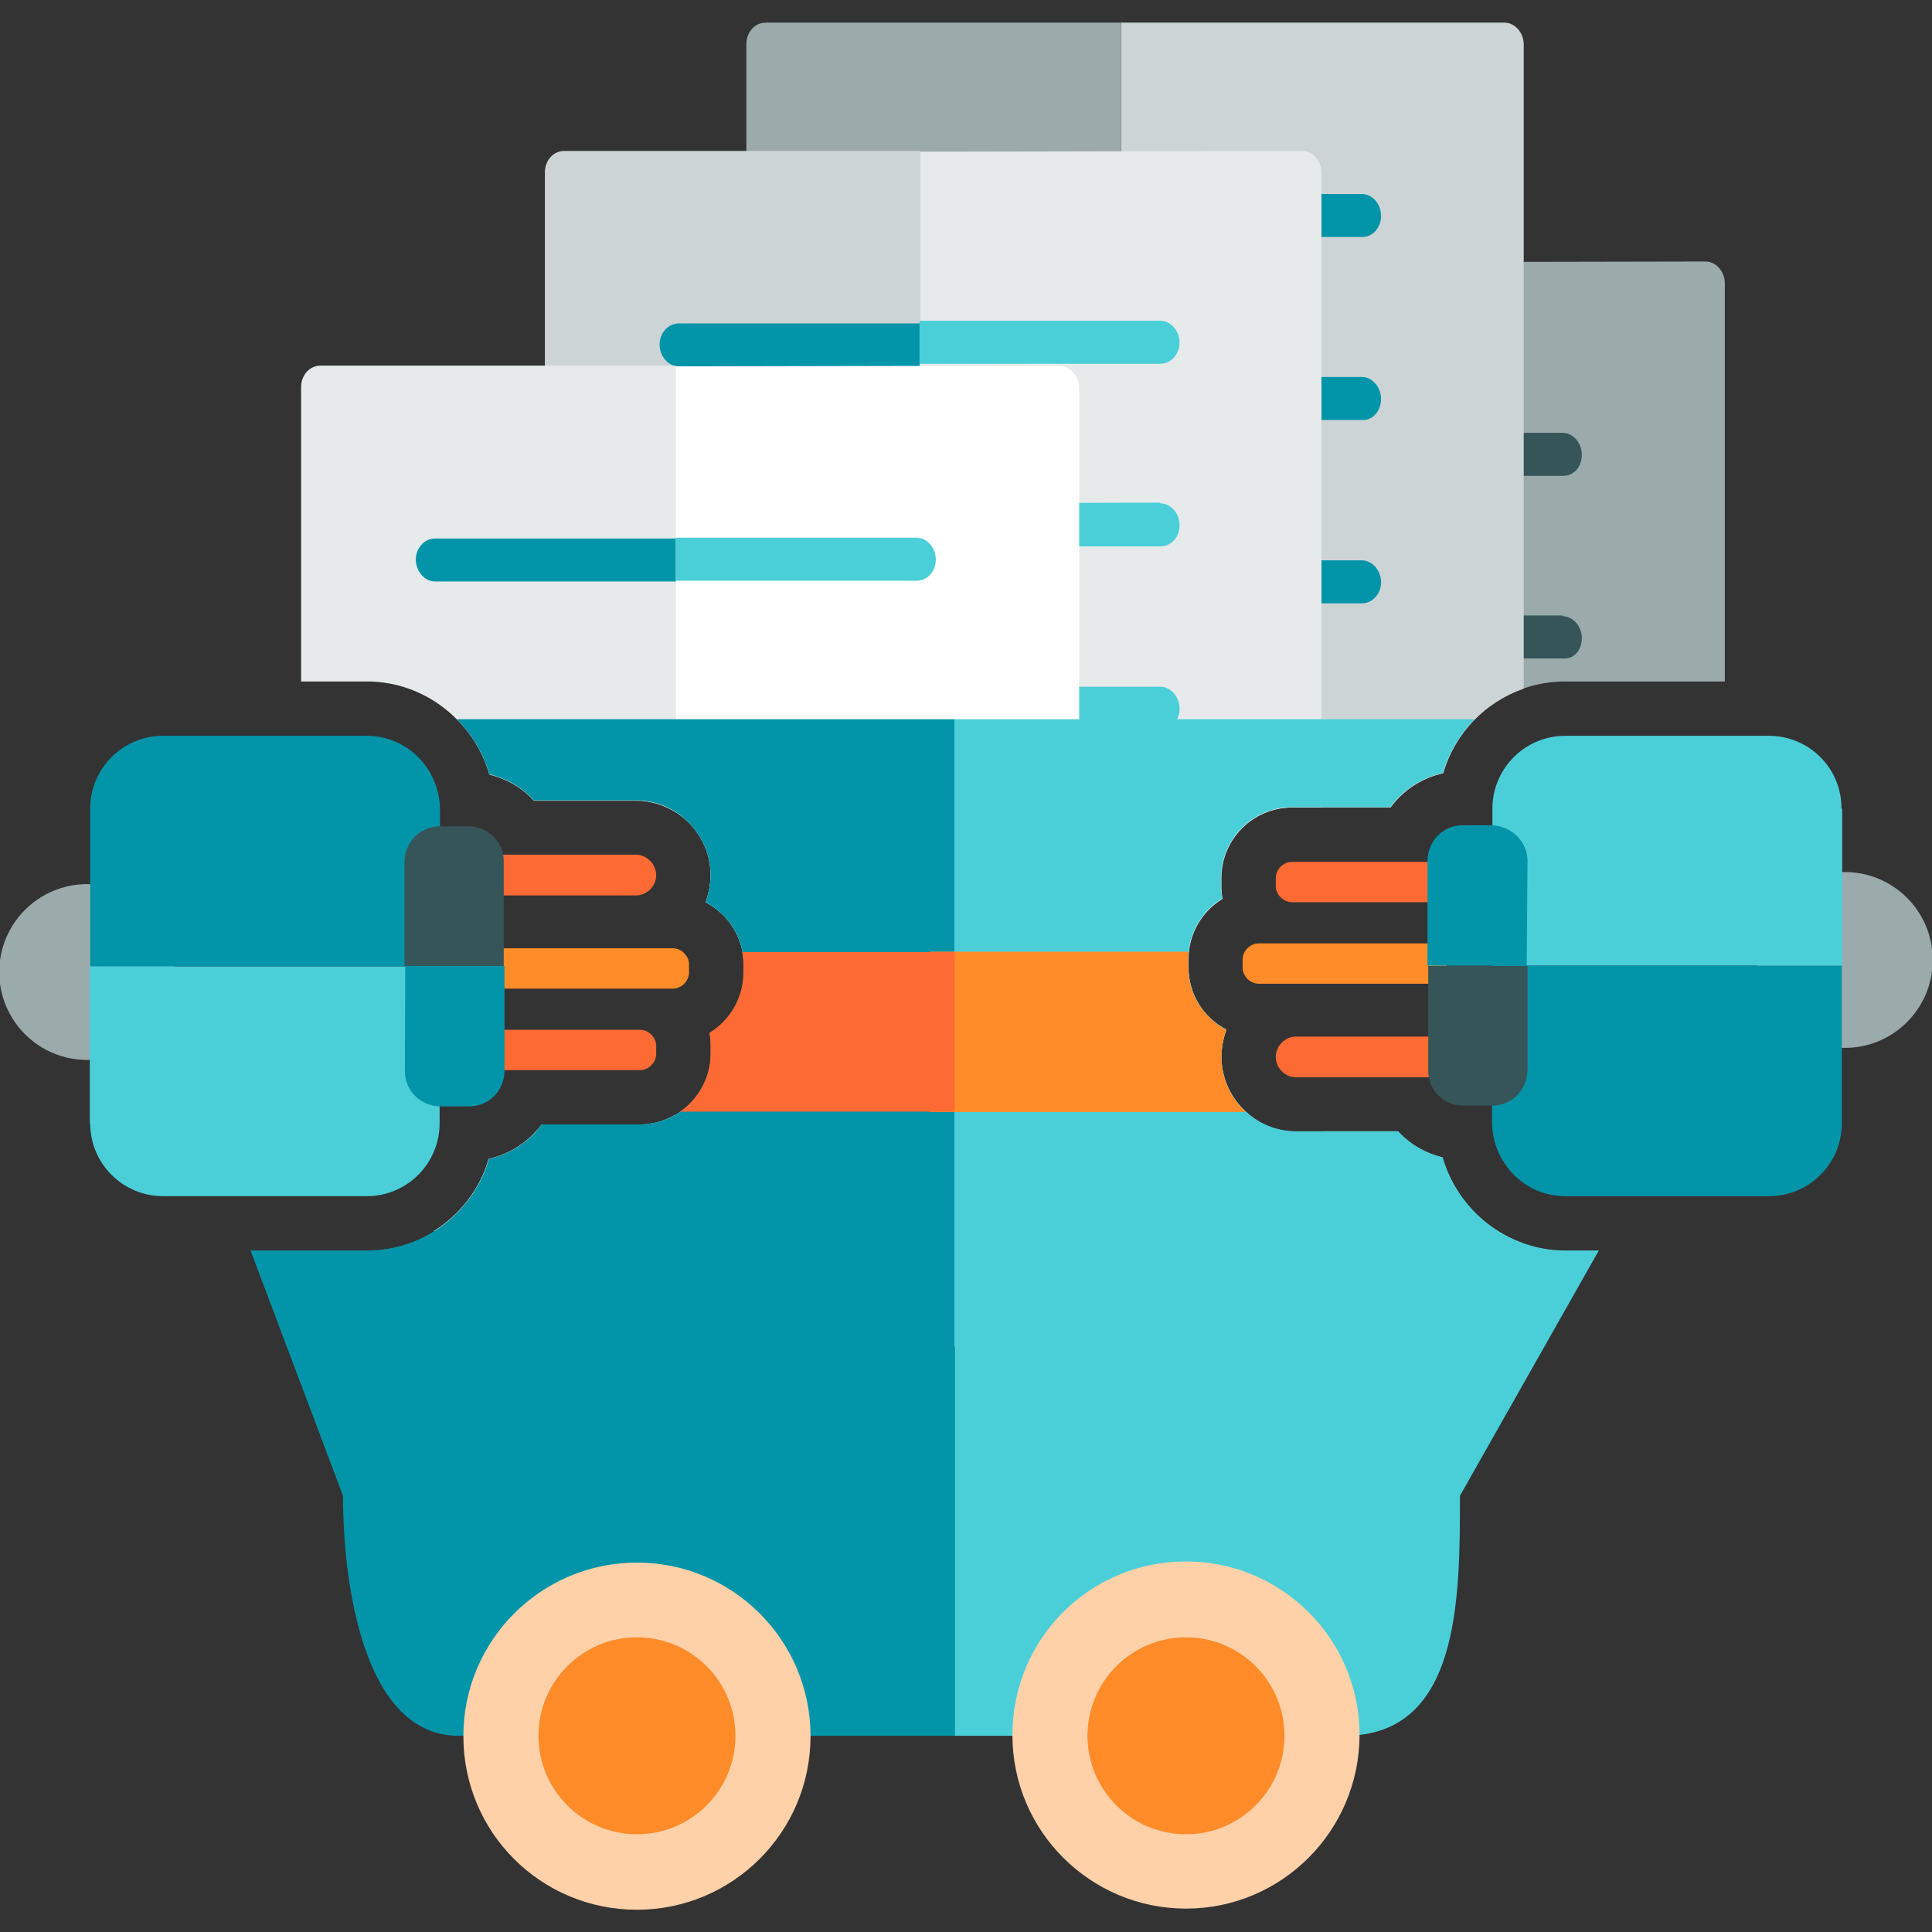 <?xml version="1.0" encoding="utf-8"?>
<!-- Generator: Adobe Illustrator 19.0.0, SVG Export Plug-In . SVG Version: 6.00 Build 0)  -->
<svg version="1.1" id="Layer_1" xmlns="http://www.w3.org/2000/svg" xmlns:xlink="http://www.w3.org/1999/xlink" x="0px" y="0px"
	 viewBox="96 11 512 512" style="enable-background:new 96 11 512 512;" xml:space="preserve">
<rect x="96" y="11" width="512" height="512" fill="#333333" stroke="none"/>
<style type="text/css">
	.st0{display:none;fill:#FFD1A9;}
	.st1{display:none;fill:#FF8C29;}
	.st2{display:none;fill:#FFFFFF;}
	.st3{display:none;fill:#F0353D;}
	.st4{fill:#9BAAAB;}
	.st5{fill:#365558;}
	.st6{fill:#CDD4D5;}
	.st7{fill:#0295AA;}
	.st8{fill:#E6EAEA;}
	.st9{fill:#4ACFD9;}
	.st10{fill:#FFFFFF;}
	.st11{fill:#FFD1A9;}
	.st12{fill:#FF8C29;}
	.st13{fill:#FD6A33;}
</style>
<path class="st0" d="M543,174.1c-63.4,0-114.9,51.5-114.9,114.9S479.6,403.9,543,403.9S657.9,352.4,657.9,289S606.4,174.1,543,174.1
	z"/>
<path class="st1" d="M428.1,289c0,63.4,51.5,114.9,114.9,114.9V174.1C479.6,174.1,428.1,225.6,428.1,289z"/>
<path class="st2" d="M615.6,271.4c-3.3,0-6.4-2.1-7.6-5.3c-5.9-16.7-18.4-30.9-34.4-38.8c-4-2-5.6-6.8-3.6-10.7
	c2-4,6.8-5.6,10.7-3.6c19.6,9.8,35.1,27.2,42.4,47.8c1.5,4.2-0.7,8.8-4.9,10.2C617.4,271.2,616.5,271.4,615.6,271.4z"/>
<path class="st3" d="M586.4,281.8l-65-50.4c-2.4-1.9-5.7-2.2-8.4-0.9c-2.7,1.3-4.5,4.1-4.5,7.2v102.6c0,3.1,1.8,5.9,4.6,7.2
	c1.1,0.5,2.3,0.8,3.5,0.8c1.8,0,3.6-0.6,5-1.8l65-52.2c1.9-1.5,3-3.9,3-6.3C589.5,285.6,588.3,283.3,586.4,281.8z"/>
<g>
	<path class="st4" d="M478.3,317.7c-4.6-1.1-8.7-3.5-11.8-6.9h-20v29.8h51.9c0.4,0,0.8-0.1,1.1-0.2
		C489.3,336.8,481.3,328.3,478.3,317.7z"/>
	<path class="st4" d="M478.4,215.9c4.1-14,17-24.3,32.4-24.3h42.3V86.1c0-3.1-2.3-5.8-5.1-5.8l-101.5,0.2V225h18
		C467.8,220.4,472.8,217.1,478.4,215.9z"/>
	<path class="st5" d="M425.6,305.1l-0.1-0.1c-3.7-3.7-5.8-8.7-5.8-13.9c0-2.5,0.5-4.9,1.3-7.2c-6-3.1-10.1-9.4-10.1-16.6v-2.1
		c0-6.8,3.6-12.7,9-16c-0.2-1.1-0.3-2.3-0.3-3.4v-2.1c0-10.3,8.4-18.7,18.7-18.7h8.1V80.3h-94.2c-2.8,0-5.1,2.5-5.1,5.6v185
		l63.3,69.4h36v-29.4h-7C434.3,310.9,429.3,308.8,425.6,305.1z"/>
	<path class="st5" d="M515.2,131.5c0-3.1-2.3-5.8-5.1-5.8h-63.8v11.4h63.8C513.1,137.2,515.2,134.7,515.2,131.5z"/>
	<path class="st5" d="M515.2,180.1c0-3.1-2.3-5.8-5.1-5.8v-0.2h-63.8v11.4h63.8C513.1,185.8,515.2,183.3,515.2,180.1z"/>
	<path class="st5" d="M466.2,223h-19.9v2h18.2C465,224.3,465.6,223.6,466.2,223z"/>
	<g>
		<path id="SVGCleanerId_0_2_" class="st4" d="M405.2,75.7H347l63.3,69.4V81.6C410.4,78.3,408.1,75.7,405.2,75.7z"/>
	</g>
	<path class="st6" d="M411,265.2c0-6.8,3.6-12.7,9-16c-0.2-1.1-0.3-2.3-0.3-3.4v-2.1c0-10.3,8.4-18.7,18.7-18.7h26.1
		c3.4-4.6,8.3-7.8,14-9.1c3-10.5,11-18.8,21.3-22.4V22.8c0-3.1-2.3-5.8-5.1-5.8H393.1v260.2h20.7c-1.8-2.8-2.8-6.2-2.8-9.8V265.2z"
		/>
	<path class="st4" d="M298.9,17c-2.8,0-5.1,2.5-5.1,5.6v185l63.3,69.4h36V17H298.9z"/>
	<g>
		<path class="st7" d="M329.3,62.5c-2.8,0-5.1,2.5-5.1,5.6c0,3.1,2.3,5.8,5.1,5.8h63.8V62.5H329.3z"/>
		<path class="st7" d="M329.3,111c-2.8,0-5.1,2.5-5.1,5.6c0,3.1,2.3,5.8,5.1,5.8h63.8V111H329.3L329.3,111z"/>
		<path class="st7" d="M324.2,165.3c0,3.1,2.3,5.8,5.1,5.8h63.8v-11.6h-63.8C326.5,159.5,324.2,162.1,324.2,165.3z"/>
		<path class="st7" d="M324.2,213.5c0,3.1,2.3,5.8,5.1,5.8h63.8v-11.4h-63.8C326.5,207.9,324.2,210.6,324.2,213.5z"/>
	</g>
	<g>
		<path class="st7" d="M462,68.2c0-3.1-2.3-5.8-5.1-5.8h-63.8v11.4h63.8C459.7,73.9,462,71.4,462,68.2z"/>
		<path class="st7" d="M462,116.7c0-3.1-2.3-5.8-5.1-5.8l0,0h-63.8v11.4h63.8C459.7,122.5,462,120,462,116.7z"/>
		<path class="st7" d="M462,165.3c0-3.1-2.3-5.8-5.1-5.8h-63.8v11.4h63.8C459.7,170.9,462,168.4,462,165.3z"/>
		<path class="st7" d="M462,213.7c0-3.1-2.3-5.6-5.1-5.8h-63.8v11.4h63.8C459.7,219.3,462,217,462,213.7z"/>
	</g>
	<g>
		<path id="SVGCleanerId_0_5_" class="st4" d="M351.8,117.7h-58.2l63.3,69.4v-63.6C357.1,120.3,354.7,117.7,351.8,117.7z"/>
	</g>
	<path class="st8" d="M425.6,305.1l-0.1-0.1c-3.7-3.7-5.8-8.7-5.8-13.9c0-2.5,0.5-4.9,1.3-7.2c-6-3.1-10.1-9.4-10.1-16.6v-2.1
		c0-6.8,3.6-12.7,9-16c-0.2-1.1-0.3-2.3-0.3-3.4v-2.1c0-10.3,8.4-18.7,18.7-18.7h7.9V56.8c0-3.1-2.3-5.8-5.1-5.8l-101.5,0.2v260
		h101.5c0.6,0,1.2-0.1,1.8-0.3h-3.5C434.3,310.9,429.3,308.8,425.6,305.1z"/>
	<path class="st6" d="M245.5,51c-2.8,0-5.1,2.5-5.1,5.6v166.5h24.2c5.2,0,10.2,2,13.9,5.8l0.1,0.1c3.7,3.7,5.8,8.7,5.8,13.9
		c0,2.5-0.5,4.9-1.3,7.2c6,3.1,10.1,9.4,10.1,16.6v2.1c0,6.8-3.6,12.7-9,16c0.2,1.1,0.3,2.3,0.3,3.4v1.6l19.4,21.2h36V51H245.5z"/>
	<path class="st7" d="M275.9,96.7c-2.8,0-5.1,2.5-5.1,5.6s2.3,5.8,5.1,5.8h63.8V96.7H275.9z"/>
	<path class="st7" d="M275.9,145.1c-2.8,0-5.1,2.5-5.1,5.6s2.3,5.8,5.1,5.8h63.8v-11.4H275.9L275.9,145.1z"/>
	<path class="st7" d="M275.9,193.7c-2.8,0-5.1,2.5-5.1,5.6c0,3.1,2.3,5.8,5.1,5.8h63.8v-11.4H275.9z"/>
	<path class="st7" d="M339.7,242.1h-55.4c0,0.3,0,0.5,0,0.8c0,2.5-0.5,4.9-1.3,7.2c1.7,0.9,3.3,2.1,4.7,3.5h52.1V242.1z"/>
	<g>
		<path class="st9" d="M408.6,101.8c0-3.1-2.3-5.8-5.1-5.8h-63.8v11.4h63.8C406.3,107.4,408.6,104.9,408.6,101.8z"/>
		<path class="st9" d="M408.6,150.2c0-3.1-2.3-5.8-5.1-5.8v-0.2l-63.8,0.2v11.4h63.8C406.3,155.8,408.6,153.4,408.6,150.2z"/>
		<path class="st9" d="M408.6,198.8c0-3.1-2.3-5.8-5.1-5.8h-63.8v11.4h63.8C406.3,204.4,408.6,202,408.6,198.8z"/>
		<path class="st9" d="M408.6,247.2c0-3.1-2.3-5.6-5.1-5.8h-63.8v11.4h63.8C406.3,252.9,408.6,250.2,408.6,247.2z"/>
	</g>
	<g>
		<path class="st4" d="M298.4,158.2h-58.2l63.3,69.4v-63.6C303.7,160.6,301.4,158,298.4,158.2z"/>
	</g>
	<path class="st10" d="M376.7,107.9l-101.7,0.2v118.1c1.2,0.8,2.3,1.6,3.4,2.7l0.1,0.1c3.7,3.7,5.8,8.7,5.8,13.9
		c0,2.5-0.5,4.9-1.3,7.2c6,3.1,10.1,9.4,10.1,16.6v2.1c0,6.8-3.6,12.7-9,16c0.2,1.1,0.3,2.3,0.3,3.4v2.1c0,6.8-3.7,12.8-9.2,16.1
		v61.6h101.5c2.8,0,5.3-2.5,5.3-5.8V113.7C381.8,110.6,379.5,107.9,376.7,107.9z"/>
	<path class="st8" d="M239.5,309c-3.4,4.6-8.3,7.8-14,9.1c-2.3,8-7.6,14.8-14.5,19.1l28,30.7h36v-61.5c-2.8,1.6-6,2.6-9.5,2.6H239.5
		z"/>
	<path class="st8" d="M225.7,216.3c4.6,1.1,8.7,3.5,11.8,6.9h27c3.8,0,7.4,1.1,10.6,3.1V107.9h-94.2c-2.8,0-5.1,2.5-5.1,5.6v78.1
		h17.5C208.5,191.6,221.6,202.1,225.7,216.3z"/>
	<path class="st7" d="M211.3,153.7c-2.8,0-5.1,2.5-5.1,5.6s2.3,5.8,5.1,5.8h63.8v-11.4H211.3z"/>
	<path class="st7" d="M275.1,213.5v-11.4h-57.5c3.1,3.3,5.6,7.1,7.2,11.4H275.1z"/>
	<path class="st7" d="M239.5,309c-0.4,0.5-0.8,1-1.2,1.5h36.9v-4.2c-2.8,1.7-6.1,2.7-9.6,2.7H239.5z"/>
	<path class="st9" d="M344,159.3c0-3.1-2.3-5.8-5.1-5.8h-63.8v11.4h63.8C341.7,164.9,344,162.5,344,159.3z"/>
	<path class="st9" d="M338.9,202v-0.2h-63.8v11.4h63.8c2.8,0.3,5.1-2.3,5.1-5.5C344,204.6,341.7,202,338.9,202z"/>
	<path class="st9" d="M338.9,250.6h-55c4.2,2.5,7.3,6.6,8.6,11.4h46.5c2.8,0,5.1-2.3,5.1-5.6C344,253.2,341.7,250.6,338.9,250.6z"/>
	<path class="st9" d="M338.9,299h-56.7c-1.6,3.1-4.1,5.7-7.1,7.4v4h63.8c2.8,0,5.1-2.5,5.1-5.6C344,301.6,341.7,299.1,338.9,299z"/>
	<path class="st9" d="M478.3,317.7c-4.6-1.1-8.7-3.5-11.8-6.9h-27c-5.2,0-10.2-2-13.9-5.8l-0.1-0.1c-3.7-3.7-5.8-8.7-5.8-13.9
		c0-2.5,0.5-4.9,1.3-7.2c-6-3.1-10.1-9.4-10.1-16.6v-2.1c0-6.8,3.6-12.7,9-16c-0.2-1.1-0.3-2.3-0.3-3.4v-2.1
		c0-10.3,8.4-18.7,18.7-18.7h26.1c3.4-4.6,8.3-7.8,14-9.1c1.6-5.4,4.5-10.3,8.4-14.2H349V471h103.3c30.6,0,30.6-36.2,30.6-63.6
		l36.8-65h-8.8C495.5,342.4,482.4,331.9,478.3,317.7z"/>
	<path class="st7" d="M217.1,201.6c4,4,7,9,8.6,14.6c4.6,1.1,8.7,3.5,11.8,6.9h27c5.2,0,10.2,2,13.9,5.8l0.1,0.1
		c3.7,3.7,5.8,8.7,5.8,13.9c0,2.5-0.5,4.9-1.3,7.2c6,3.1,10.1,9.4,10.1,16.6v2.1c0,6.8-3.6,12.7-9,16c0.2,1.1,0.3,2.3,0.3,3.4v2.1
		c0,10.3-8.4,18.7-18.7,18.7h-26.1c-3.4,4.6-8.3,7.8-14,9.1c-4.1,14-17,24.3-32.4,24.3h-30.8l24.5,65c0,23.5,5.5,63.6,30.6,63.6H349
		V201.6H217.1z"/>
	<path class="st11" d="M264.8,425.1c-25.3,0-46,20.5-46,46c0,25.5,20.5,46,46,46c25.3,0,46-20.5,46-46
		C310.8,445.6,290.1,425.1,264.8,425.1z"/>
	<circle class="st12" cx="264.8" cy="471" r="26.1"/>
	<path class="st11" d="M410.3,516.8c-25.3,0-46-20.5-46-46c0-25.5,20.5-46,46-46c25.3,0,46,20.5,46,46
		C456.2,496.3,435.6,516.8,410.3,516.8z"/>
	<circle class="st12" cx="410.3" cy="471" r="26.1"/>
	<path class="st12" d="M425.5,305c-3.7-3.7-5.8-8.7-5.8-13.9c0-2.5,0.5-4.9,1.3-7.2c-6-3.1-10.1-9.4-10.1-16.6v-2.1
		c0-0.7,0-1.3,0.1-2h-68.6v42.5h83.8c-0.2-0.2-0.5-0.4-0.7-0.6L425.5,305z"/>
	<path class="st13" d="M349,263.3h-56.3c0.2,1.1,0.3,2.2,0.3,3.3v2.1c0,6.8-3.6,12.7-9,16c0.2,1.1,0.3,2.3,0.3,3.4v2.1
		c0,6.4-3.2,12-8.1,15.4H349V263.3z"/>
	<g>
		<circle class="st4" cx="584.9" cy="265.4" r="23.3"/>
		<path class="st13" d="M483.9,239.4h-45.5c-2.3,0-4.3,2-4.3,4.3v2.1c0,2.3,2,4.3,4.3,4.3h45.5c2.4,0,4.3-1.8,4.3-4.3v-2.1
			C488.1,241.4,486.2,239.4,483.9,239.4z"/>
		<path class="st12" d="M475.1,261h-45.5c-2.3,0-4.3,2-4.3,4.3v2.1c0,2.3,2,4.3,4.3,4.3h45.5c2.4,0,4.3-1.8,4.3-4.3v-2.1
			C479.4,262.9,477.4,261,475.1,261z"/>
		<path class="st13" d="M482.8,285.7h-43.3c-2.9,0-5.4,2.4-5.4,5.4c0,2.9,2.4,5.4,5.4,5.4h43.3c2.9,0,5.4-2.4,5.4-5.4
			C488.1,288,485.9,285.7,482.8,285.7z"/>
		<path class="st9" d="M564.8,206h-54c-10.7,0-19.3,8.7-19.3,19.3v41.6h92.7v-41.6h-0.2C584.1,214.6,575.4,206,564.8,206z"/>
		<path class="st7" d="M491.4,308.6c0.2,10.7,8.7,19.4,19.4,19.4h54c10.7,0,19.3-8.7,19.3-19.3v-41.8h-92.7V308.6z"/>
		<path class="st7" d="M491.4,229.7h-7.8c-5.1,0-9.2,4.1-9.3,9.3v27.9h26.3l0.2-27.9C500.7,234,496.6,229.9,491.4,229.7z"/>
		<path class="st5" d="M474.5,294.8c0,5.1,4.1,9.2,9.2,9.2h7.8c5.1,0,9.2-4.1,9.3-9.3v-27.7h-26.3V294.8z"/>
	</g>
	<g>
		<circle class="st4" cx="119.1" cy="268.6" r="23.3"/>
		<path class="st13" d="M265.6,283.9h-45.5c-2.4,0-4.3,1.8-4.3,4.3v2.1c0,2.3,2,4.3,4.3,4.3h45.5c2.3,0,4.3-2,4.3-4.3v-2.1
			C269.9,285.9,267.9,283.9,265.6,283.9z"/>
		<path class="st12" d="M274.3,262.3h-45.5c-2.4,0-4.3,1.8-4.3,4.3v2.1c0,2.3,2,4.3,4.3,4.3h45.5c2.3,0,4.3-2,4.3-4.3v-2.1
			C278.6,264.3,276.6,262.3,274.3,262.3z"/>
		<path class="st13" d="M264.5,237.5h-43.3c-2.9,0-5.4,2.4-5.4,5.4c0,3.1,2.3,5.4,5.4,5.4h43.3c2.9,0,5.4-2.4,5.4-5.4
			C269.9,240,267.4,237.5,264.5,237.5z"/>
		<path class="st9" d="M119.7,308.7h0.2c0,10.7,8.7,19.3,19.3,19.3h54c10.7,0,19.3-8.7,19.3-19.3v-41.6h-92.7V308.7z"/>
		<path class="st7" d="M193.2,206h-54c-10.7,0-19.3,8.7-19.3,19.3v41.8h92.7v-41.6C212.5,214.7,203.9,206,193.2,206z"/>
		<path class="st7" d="M203.3,294.9c0,5.1,4.1,9.2,9.3,9.3h7.8c5.1,0,9.2-4.1,9.3-9.3v-27.9h-26.3L203.3,294.9z"/>
		<path class="st5" d="M220.3,230h-7.8c-5.1,0-9.2,4.1-9.3,9.3v27.7h26.3v-27.9C229.5,234.2,225.3,230,220.3,230z"/>
	</g>
</g>
<g>
	<circle class="st4" cx="-58" cy="265.3" r="24.2"/>
	<path class="st13" d="M-163.2,249.4h-47.3c-2.4,0-4.5-2.1-4.5-4.5v-2.2c0-2.4,2.1-4.5,4.5-4.5h47.3c2.4,0,4.5,2.1,4.5,4.5v2.2
		C-158.7,247.5-160.6,249.4-163.2,249.4z"/>
	<path class="st12" d="M-172.2,271.9h-47.3c-2.4,0-4.5-2.1-4.5-4.5v-2.2c0-2.4,2.1-4.5,4.5-4.5h47.3c2.4,0,4.5,2.1,4.5,4.5v2.2
		C-167.8,269.9-169.7,271.9-172.2,271.9z"/>
	<path class="st13" d="M-164.3,286.5h-45.1c-3,0-5.6,2.5-5.6,5.6l0,0c0,3,2.5,5.6,5.6,5.6h45.1c3,0,5.6-2.5,5.6-5.6l0,0
		C-158.7,288.9-161.1,286.5-164.3,286.5z"/>
	<path class="st9" d="M-58.8,223.6c0-11.2-9.1-20.1-20.1-20.1h-56.2c-11.2,0-20.1,9.1-20.1,20.1v43.3h96.5v-43.3H-58.8z"/>
	<path class="st7" d="M-135.1,330.5h56.2c11.2,0,20.1-9.1,20.1-20.1v-43.5h-96.5v43.3C-155.2,321.4-146.3,330.5-135.1,330.5z"/>
	<path class="st7" d="M-145.6,237.9c0-5.3-4.3-9.6-9.7-9.7h-8.1c-5.3,0-9.6,4.3-9.7,9.7v29h27.4L-145.6,237.9z"/>
	<path class="st5" d="M-163.3,305.5h8.1c5.3,0,9.6-4.3,9.7-9.7v-28.8h-27.4v29C-172.9,301.2-168.6,305.5-163.3,305.5z"/>
</g>
<path class="st13" d="M-135.1,345.5c-15.9,0-29.6-10.9-33.8-25.7c-4.8-1.1-9-3.6-12.3-7.2h-28.1c-5.4,0-10.6-2.1-14.5-6l-0.1-0.1
	c-3.9-3.9-6-9-6-14.5c0-2.6,0.5-5.1,1.4-7.4c-6.2-3.3-10.5-9.8-10.5-17.3v-2.2c0-7.1,3.8-13.2,9.4-16.7c-0.2-1.2-0.3-2.4-0.3-3.6
	v-2.2c0-10.7,8.7-19.5,19.5-19.5h27.1c3.5-4.7,8.6-8.2,14.5-9.5c4.3-14.6,17.7-25.3,33.7-25.3h56.2c14,0,35.1,13.4,35.1,30.5
	l0.1,9.8c14.5,5.7,24.9,19.9,24.9,36.5c0,16.6-10.4,30.9-25,36.6v8.5c0,19.3-15.7,35.1-35.1,35.1H-135.1z"/>
</svg>

